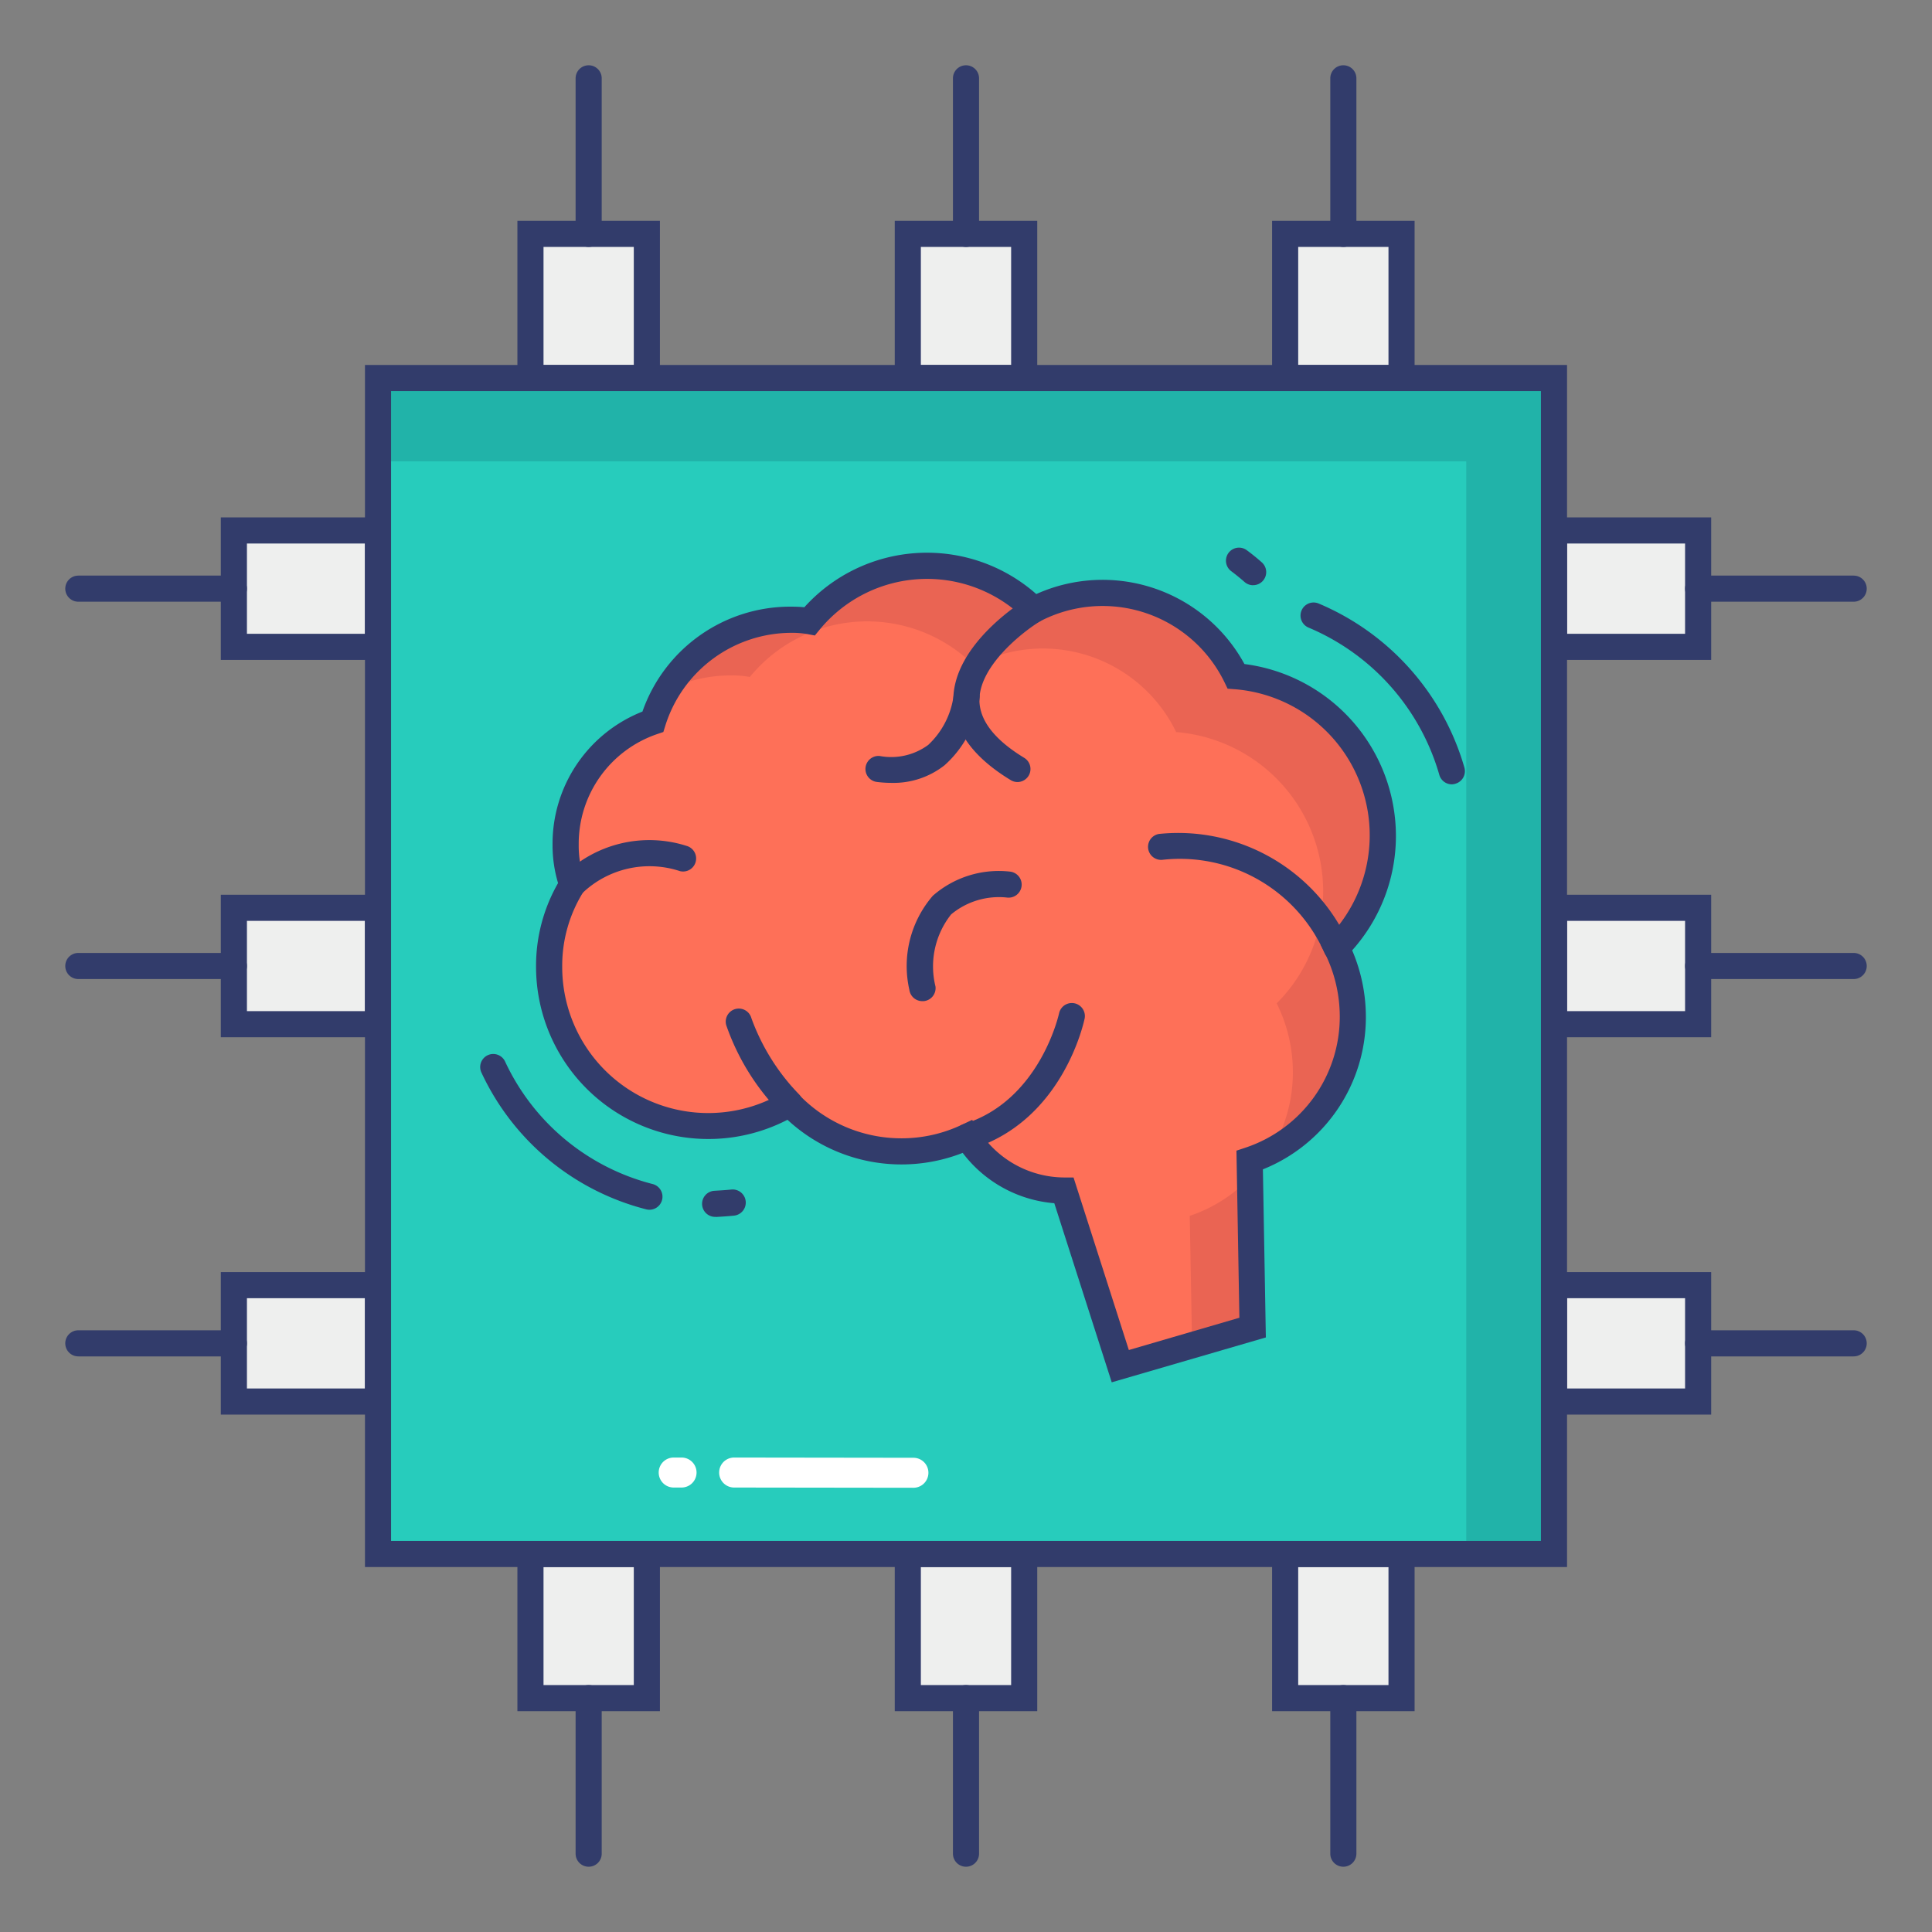 <svg id="color_line" height="512" viewBox="0 0 74 74" width="512" xmlns="http://www.w3.org/2000/svg" data-name="color line"><rect x="0" y="0" width="74" height="74" fill="#808080" stroke="none"/><path d="m20.318 8.958h4.458v5.521h-4.458z" fill="#eeefee"/><path d="m25.276 14.979h-5.458v-6.521h5.458zm-4.458-1h3.458v-4.521h-3.458z" fill="#323c6b"/><path d="m22.547 9.458a.5.5 0 0 1 -.5-.5v-5.958a.5.5 0 0 1 1 0v5.958a.5.5 0 0 1 -.5.5z" fill="#323c6b"/><path d="m34.771 8.958h4.458v5.521h-4.458z" fill="#eeefee"/><path d="m39.729 14.979h-5.458v-6.521h5.458zm-4.458-1h3.458v-4.521h-3.458z" fill="#323c6b"/><path d="m37 9.458a.5.5 0 0 1 -.5-.5v-5.958a.5.5 0 0 1 1 0v5.958a.5.5 0 0 1 -.5.5z" fill="#323c6b"/><path d="m49.224 8.958h4.458v5.521h-4.458z" fill="#eeefee"/><path d="m54.182 14.979h-5.458v-6.521h5.458zm-4.458-1h3.458v-4.521h-3.458z" fill="#323c6b"/><path d="m51.453 9.458a.5.5 0 0 1 -.5-.5v-5.958a.5.5 0 0 1 1 0v5.958a.5.5 0 0 1 -.5.5z" fill="#323c6b"/><path d="m49.224 59.521h4.458v5.521h-4.458z" fill="#eeefee" transform="matrix(-1 0 0 -1 102.906 124.563)"/><path d="m54.182 65.542h-5.458v-6.521h5.458zm-4.458-1h3.458v-4.521h-3.458z" fill="#323c6b"/><path d="m51.453 71.5a.5.5 0 0 1 -.5-.5v-5.958a.5.5 0 0 1 1 0v5.958a.5.5 0 0 1 -.5.5z" fill="#323c6b"/><path d="m34.771 59.521h4.458v5.521h-4.458z" fill="#eeefee" transform="matrix(-1 0 0 -1 74 124.563)"/><path d="m39.729 65.542h-5.458v-6.521h5.458zm-4.458-1h3.458v-4.521h-3.458z" fill="#323c6b"/><path d="m37 71.5a.5.5 0 0 1 -.5-.5v-5.958a.5.5 0 0 1 1 0v5.958a.5.5 0 0 1 -.5.5z" fill="#323c6b"/><path d="m20.318 59.521h4.458v5.521h-4.458z" fill="#eeefee" transform="matrix(-1 0 0 -1 45.094 124.563)"/><path d="m25.276 65.542h-5.458v-6.521h5.458zm-4.458-1h3.458v-4.521h-3.458z" fill="#323c6b"/><path d="m22.547 71.5a.5.5 0 0 1 -.5-.5v-5.958a.5.5 0 0 1 1 0v5.958a.5.5 0 0 1 -.5.5z" fill="#323c6b"/><path d="m9.489 48.693h4.458v5.521h-4.458z" fill="#eeefee" transform="matrix(0 -1 1 0 -39.735 63.172)"/><path d="m14.979 54.182h-6.521v-5.458h6.521zm-5.521-1h4.521v-3.458h-4.521z" fill="#323c6b"/><path d="m8.958 51.953h-5.958a.5.5 0 0 1 0-1h5.958a.5.5 0 1 1 0 1z" fill="#323c6b"/><path d="m9.489 34.239h4.458v5.521h-4.458z" fill="#eeefee" transform="matrix(0 -1 1 0 -25.282 48.718)"/><path d="m14.979 39.729h-6.521v-5.458h6.521zm-5.521-1h4.521v-3.458h-4.521z" fill="#323c6b"/><path d="m8.958 37.5h-5.958a.5.5 0 0 1 0-1h5.958a.5.5 0 1 1 0 1z" fill="#323c6b"/><path d="m9.489 19.786h4.458v5.521h-4.458z" fill="#eeefee" transform="matrix(0 -1 1 0 -10.828 34.265)"/><path d="m14.979 25.276h-6.521v-5.458h6.521zm-5.521-1h4.521v-3.458h-4.521z" fill="#323c6b"/><path d="m8.958 23.047h-5.958a.5.5 0 0 1 0-1h5.958a.5.5 0 1 1 0 1z" fill="#323c6b"/><path d="m60.052 19.786h4.458v5.521h-4.458z" fill="#eeefee" transform="matrix(0 1 -1 0 84.828 -39.735)"/><path d="m65.542 25.276h-6.521v-5.458h6.521zm-5.521-1h4.521v-3.458h-4.521z" fill="#323c6b"/><path d="m71 23.047h-5.958a.5.5 0 0 1 0-1h5.958a.5.5 0 0 1 0 1z" fill="#323c6b"/><path d="m60.052 34.239h4.458v5.521h-4.458z" fill="#eeefee" transform="matrix(0 1 -1 0 99.282 -25.282)"/><path d="m65.542 39.729h-6.521v-5.458h6.521zm-5.521-1h4.521v-3.458h-4.521z" fill="#323c6b"/><path d="m71 37.5h-5.958a.5.5 0 0 1 0-1h5.958a.5.5 0 0 1 0 1z" fill="#323c6b"/><path d="m60.052 48.693h4.458v5.521h-4.458z" fill="#eeefee" transform="matrix(0 1 -1 0 113.735 -10.828)"/><path d="m65.542 54.182h-6.521v-5.458h6.521zm-5.521-1h4.521v-3.458h-4.521z" fill="#323c6b"/><path d="m71 51.953h-5.958a.5.5 0 0 1 0-1h5.958a.5.5 0 0 1 0 1z" fill="#323c6b"/><path d="m14.479 14.479h45.042v45.042h-45.042z" fill="#27ccbc" transform="matrix(0 -1 1 0 0 74)"/><path d="m59.52 14.48v45.04h-3.36v-41.85h-41.68v-3.19z" fill="#21b3a9"/><path d="m51.2 36.3a5.958 5.958 0 0 1 .621 2.653 5.794 5.794 0 0 1 -3.951 5.486l.113 6.412-5.068 1.479-2.162-6.73a4.434 4.434 0 0 1 -3.7-2.066 5.838 5.838 0 0 1 -2.517.564 5.95 5.95 0 0 1 -4.29-1.829 6.094 6.094 0 0 1 -9.211-5.238 5.832 5.832 0 0 1 .892-3.149 4.408 4.408 0 0 1 -.26-1.546 4.952 4.952 0 0 1 3.341-4.7 5.539 5.539 0 0 1 5.272-3.906 3.945 3.945 0 0 1 .734.056 5.824 5.824 0 0 1 8.59-.44 5.745 5.745 0 0 1 2.641-.643 5.665 5.665 0 0 1 5.1 3.195 6.112 6.112 0 0 1 3.855 10.402z" fill="#fe7058"/><path d="m47.88 45.1.1 5.75-2.32.68-.09-4.96a5.653 5.653 0 0 0 2.31-1.47z" fill="#ea6453"/><path d="m51.2 36.3a6.008 6.008 0 0 1 .62 2.65 5.8 5.8 0 0 1 -3.16 5.16 5.778 5.778 0 0 0 .86-3.02 5.917 5.917 0 0 0 -.62-2.66 6.061 6.061 0 0 0 1.78-4.3 6.122 6.122 0 0 0 -5.63-6.09 5.67 5.67 0 0 0 -7.74-2.55 5.807 5.807 0 0 0 -8.59.44 3.6 3.6 0 0 0 -.73-.06 5.586 5.586 0 0 0 -2.45.57 5.52 5.52 0 0 1 4.74-2.7 4.406 4.406 0 0 1 .73.05 5.828 5.828 0 0 1 8.59-.44 5.815 5.815 0 0 1 2.64-.64 5.685 5.685 0 0 1 5.11 3.19 6.117 6.117 0 0 1 3.85 10.4z" fill="#ea6453"/><g fill="#323c6b"><path d="m27.406 46.609a.5.5 0 0 1 -.029-1c.212-.013.424-.025.635-.047a.5.5 0 0 1 .1 1c-.225.023-.451.037-.678.05z"/><path d="m24.875 46.336a.5.5 0 0 1 -.125-.016 9.573 9.573 0 0 1 -6.306-5.229.5.5 0 1 1 .905-.425 8.576 8.576 0 0 0 5.651 4.686.5.5 0 0 1 -.124.984z"/><path d="m48 22.416a.5.5 0 0 1 -.332-.125c-.165-.146-.336-.283-.511-.415a.5.5 0 1 1 .6-.8c.2.147.388.3.572.463a.5.5 0 0 1 -.332.875z"/><path d="m55.609 30.042a.5.5 0 0 1 -.48-.363 8.736 8.736 0 0 0 -5.007-5.64.5.5 0 0 1 .383-.924 9.745 9.745 0 0 1 5.585 6.285.5.5 0 0 1 -.344.618.492.492 0 0 1 -.137.024z"/><path d="m38.973 29.954a.5.5 0 0 1 -.259-.073c-1.462-.888-2.2-1.923-2.2-3.077.008-2.166 2.718-3.812 2.833-3.88a.5.5 0 0 1 .514.858c-.651.392-2.343 1.7-2.347 3.028 0 .778.575 1.523 1.716 2.217a.5.5 0 0 1 -.26.927z"/><path d="m34.145 29.986a4.619 4.619 0 0 1 -.57-.037.5.5 0 0 1 .124-.992 2.391 2.391 0 0 0 1.855-.426 3.158 3.158 0 0 0 .974-1.906.491.491 0 0 1 .544-.451.5.5 0 0 1 .451.544 4.111 4.111 0 0 1 -1.343 2.592 3.16 3.16 0 0 1 -2.035.676z"/><path d="m21.927 34.38a.5.5 0 0 1 -.377-.827 4.7 4.7 0 0 1 4.75-1.153.5.5 0 0 1 -.254.967 3.721 3.721 0 0 0 -3.741.843.5.5 0 0 1 -.378.17z"/><path d="m30.248 42.768a.5.5 0 0 1 -.37-.164 8.976 8.976 0 0 1 -2.063-3.342.5.5 0 0 1 .966-.262 8.216 8.216 0 0 0 1.837 2.93.5.5 0 0 1 -.37.836z"/><path d="m51.19 36.8a.5.5 0 0 1 -.452-.285 6.059 6.059 0 0 0 -6.2-3.584.5.5 0 0 1 -.147-.989 7.166 7.166 0 0 1 7.25 4.143.5.5 0 0 1 -.451.715z"/><path d="m37.053 44.037a.5.5 0 0 1 -.147-.978c2.931-.9 3.655-4.227 3.662-4.26a.5.5 0 0 1 .979.2c-.033.16-.842 3.938-4.348 5.015a.5.5 0 0 1 -.146.023z"/><path d="m35.33 38.346a.5.5 0 0 1 -.5-.437 4.115 4.115 0 0 1 .9-3.6 3.832 3.832 0 0 1 2.967-.923.5.5 0 0 1 -.13.992 2.864 2.864 0 0 0 -2.136.645 3.207 3.207 0 0 0 -.6 2.761.5.5 0 0 1 -.433.56.569.569 0 0 1 -.068.002z"/><path d="m60.021 60.021h-46.042v-46.042h46.042zm-45.042-1h44.042v-44.042h-44.042z"/><path d="m42.582 52.946-2.2-6.86a4.9 4.9 0 0 1 -3.509-1.928 6.428 6.428 0 0 1 -6.711-1.268 6.6 6.6 0 0 1 -9.63-5.856 6.372 6.372 0 0 1 .843-3.21 5.057 5.057 0 0 1 -.211-1.486 5.44 5.44 0 0 1 3.443-5.083 6 6 0 0 1 5.669-4.019c.2 0 .375.007.532.023a6.326 6.326 0 0 1 8.884-.505 6.19 6.19 0 0 1 7.973 2.68 6.645 6.645 0 0 1 5.802 6.566 6.57 6.57 0 0 1 -1.676 4.4 6.486 6.486 0 0 1 .525 2.557 6.279 6.279 0 0 1 -3.944 5.832l.113 6.438zm-5.346-10.052.237.375a3.908 3.908 0 0 0 3.284 1.831h.362l2.118 6.609 4.234-1.236-.112-6.4.348-.116a5.282 5.282 0 0 0 3.609-5.012 5.455 5.455 0 0 0 -.568-2.429l-.16-.32.252-.255a5.612 5.612 0 0 0 -3.533-9.541l-.287-.022-.125-.259a5.191 5.191 0 0 0 -7.064-2.319l-.322.166-.258-.255a5.324 5.324 0 0 0 -7.852.4l-.188.23-.292-.055a3.432 3.432 0 0 0 -.641-.047 5.069 5.069 0 0 0 -4.794 3.554l-.076.244-.242.082a4.438 4.438 0 0 0 -3 4.222 3.924 3.924 0 0 0 .228 1.372l.086.233-.133.21a5.341 5.341 0 0 0 -.813 2.881 5.594 5.594 0 0 0 8.454 4.809l.34-.2.276.285a5.438 5.438 0 0 0 3.93 1.669 5.375 5.375 0 0 0 2.3-.516z"/></g><path d="m27.545 56.4a.574.574 0 0 1 .575-.573l6.866.009a.574.574 0 0 1 0 1.149l-6.866-.009a.574.574 0 0 1 -.575-.576z" fill="#fff"/><path d="m25.23 56.4a.574.574 0 0 1 .575-.573h.3a.574.574 0 0 1 0 1.149h-.3a.574.574 0 0 1 -.575-.576z" fill="#fff"/></svg>